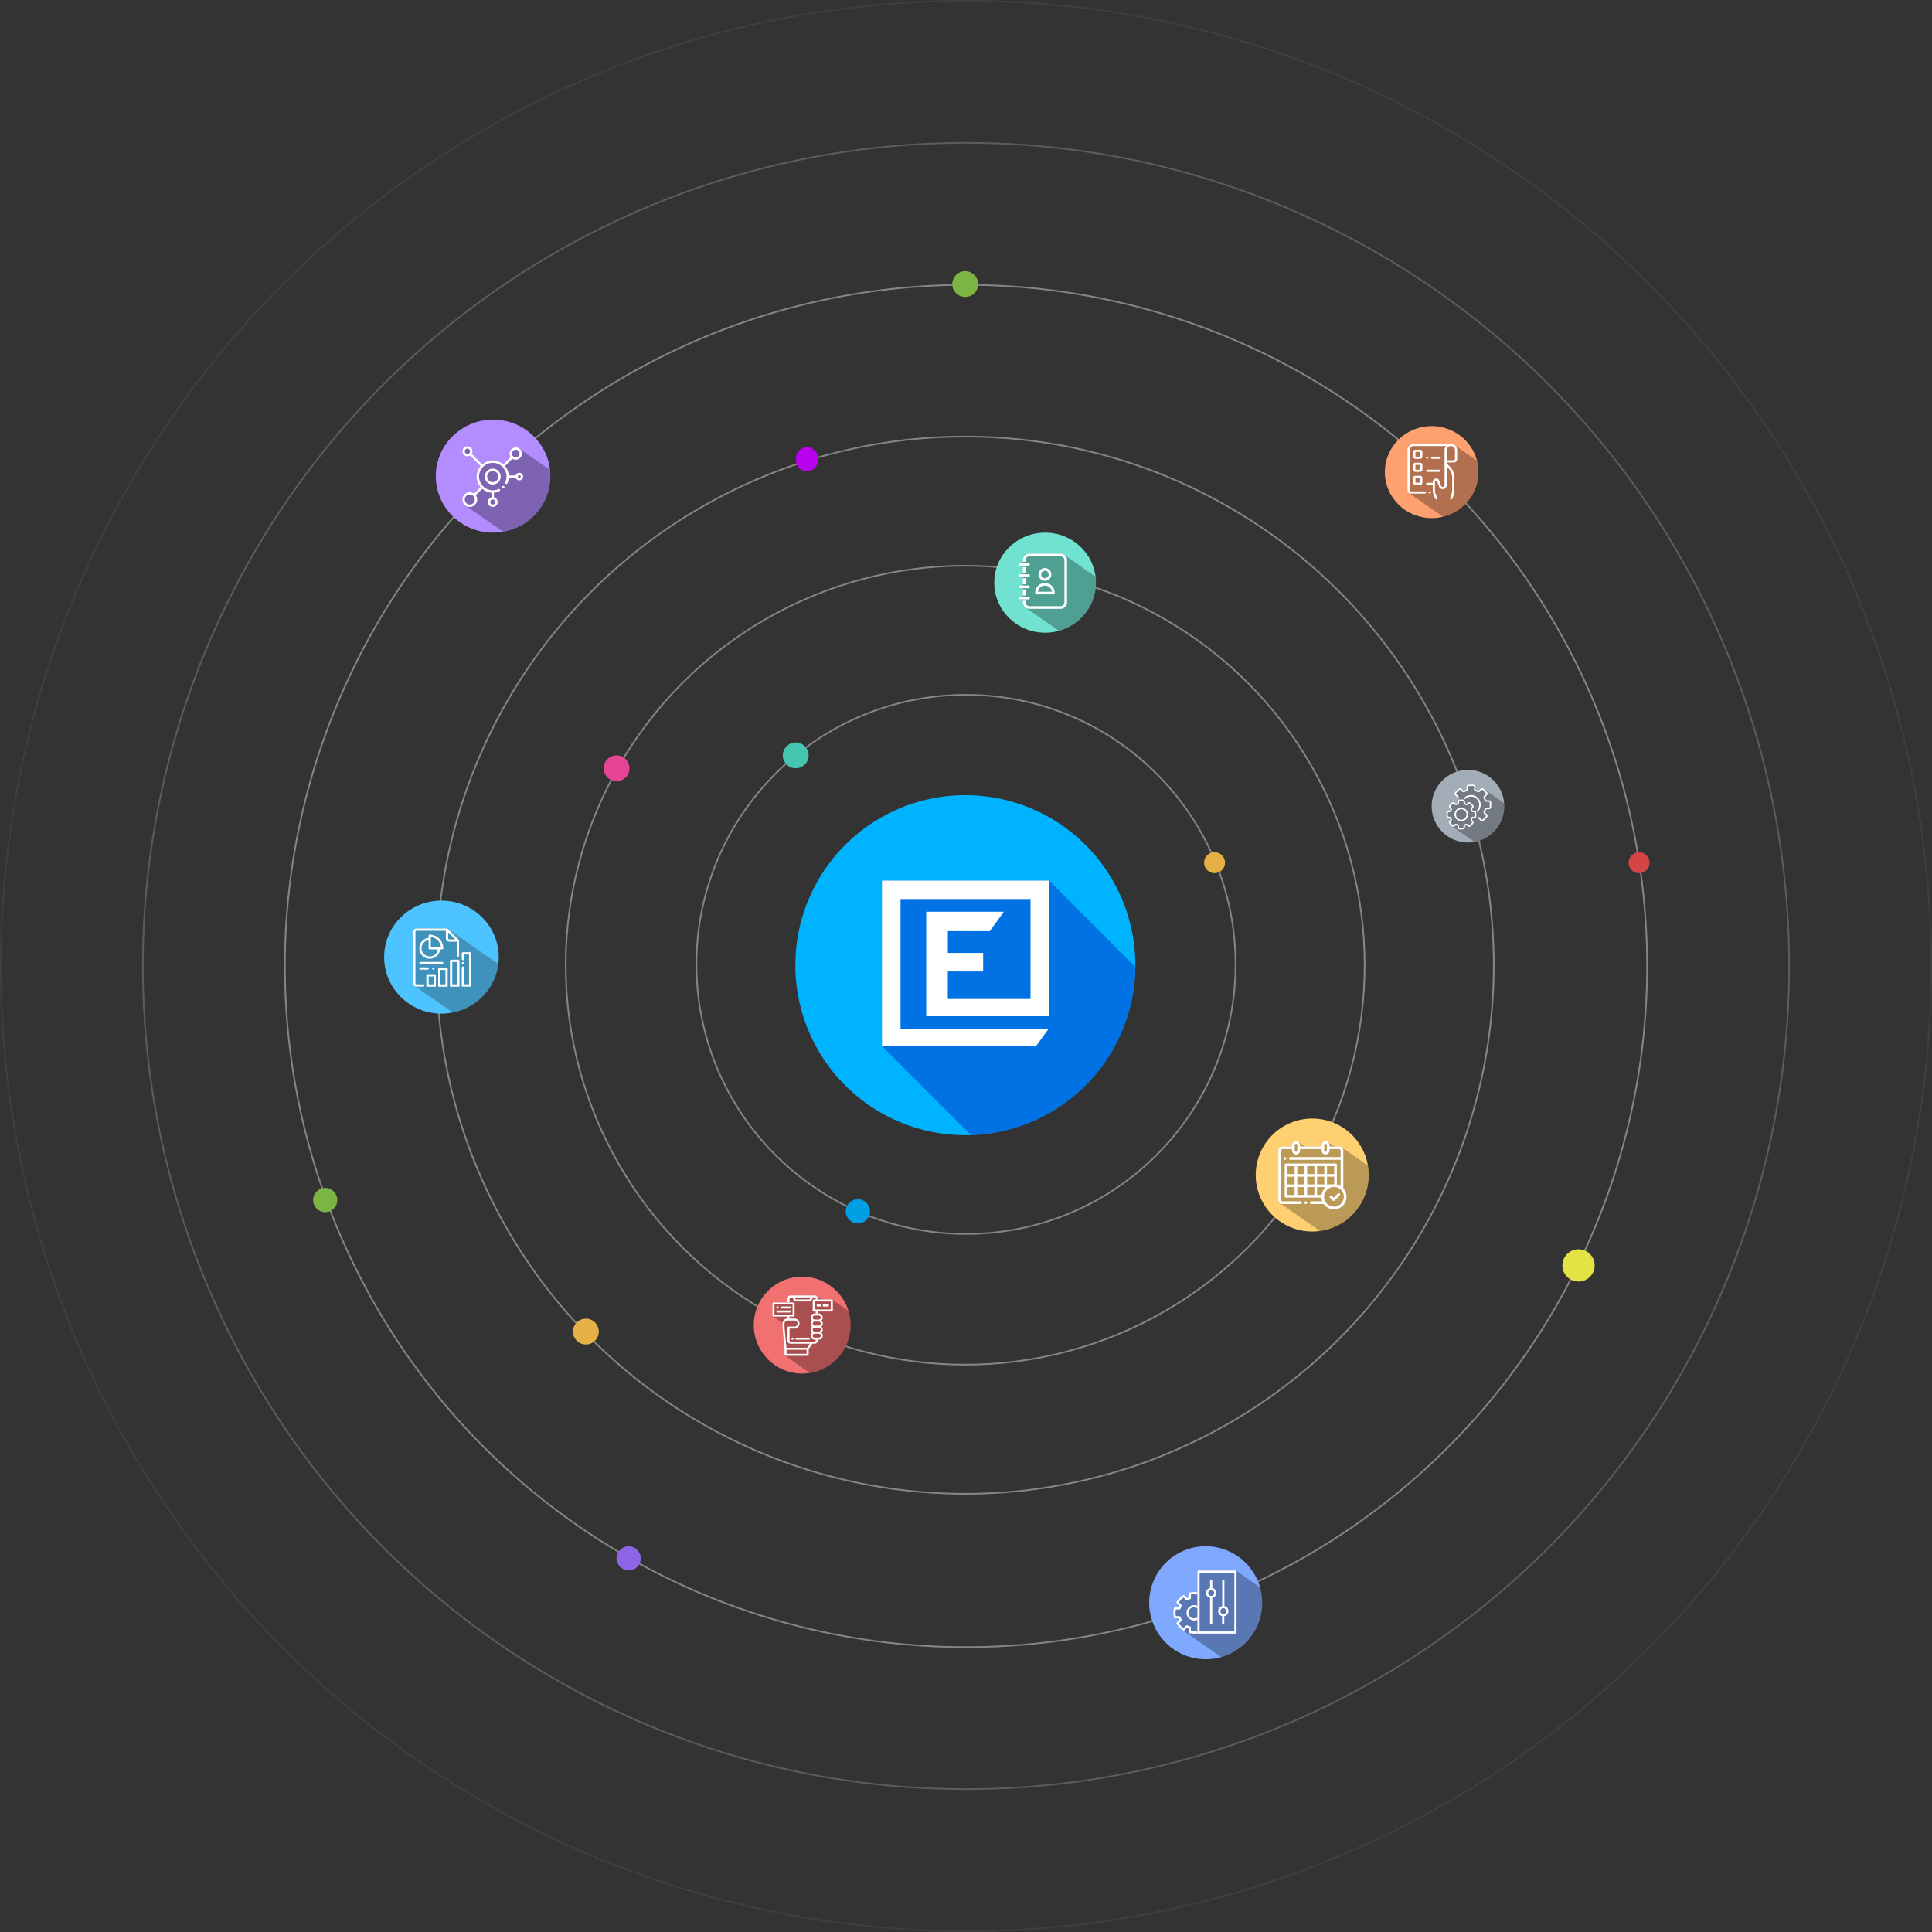 <svg xmlns="http://www.w3.org/2000/svg" xmlns:xlink="http://www.w3.org/1999/xlink" width="1197" height="1197" viewBox="0 0 1197 1197"><rect x="0" y="0" width="1197" height="1197" fill="#333333" stroke="none"/><defs><clipPath id="a"><path d="M105.32,0A105.32,105.32,0,1,1,0,105.32,105.32,105.32,0,0,1,105.32,0Z" fill="#009fe3"/></clipPath><clipPath id="b"><circle cx="30" cy="30" r="30" transform="translate(467 994)" fill="#009fe3"/></clipPath><clipPath id="c"><circle cx="35" cy="35" r="35" transform="translate(778 896)" fill="#009fe3"/></clipPath><clipPath id="d"><circle cx="22.5" cy="22.5" r="22.5" transform="translate(887 680)" fill="#fff"/></clipPath><clipPath id="e"><ellipse cx="35.5" cy="35" rx="35.5" ry="35" transform="translate(238 761)" fill="#009fe3"/></clipPath><clipPath id="f"><ellipse cx="31.5" cy="31" rx="31.5" ry="31" transform="translate(616 533)" fill="#fff"/></clipPath><clipPath id="g"><ellipse cx="29" cy="28.5" rx="29" ry="28.5" transform="translate(858 467)" fill="#009fe3"/></clipPath><clipPath id="h"><ellipse cx="35.5" cy="35" rx="35.5" ry="35" transform="translate(270 463)" fill="#009fe3"/></clipPath><clipPath id="i"><circle cx="35" cy="35" r="35" transform="translate(-9370 13223)" fill="#fff"/></clipPath></defs><g transform="translate(0 -203)"><g transform="translate(350 553)" fill="none" stroke="#fff" stroke-width="1" opacity="0.4"><circle cx="248" cy="248" r="248" stroke="none"/><circle cx="248" cy="248" r="247.5" fill="none"/></g><g transform="translate(431 633)" fill="none" stroke="#fff" stroke-width="1" opacity="0.4"><circle cx="167.5" cy="167.5" r="167.5" stroke="none"/><circle cx="167.5" cy="167.5" r="167" fill="none"/></g><g transform="translate(270 473)" fill="none" stroke="#fff" stroke-width="1" opacity="0.4"><circle cx="328" cy="328" r="328" stroke="none"/><circle cx="328" cy="328" r="327.5" fill="none"/></g><g transform="translate(176 379)" fill="none" stroke="#fff" stroke-width="1" opacity="0.4"><circle cx="422.5" cy="422.5" r="422.5" stroke="none"/><circle cx="422.5" cy="422.5" r="422" fill="none"/></g><circle cx="7.5" cy="7.5" r="7.5" transform="translate(194 939)" fill="#7db545"/><circle cx="6.5" cy="6.5" r="6.5" transform="translate(746 731)" fill="#e5b045"/><circle cx="8" cy="8" r="8" transform="translate(485 663)" fill="#45c5b0"/><circle cx="10" cy="10" r="10" transform="translate(968 977)" fill="#e3e345"/><circle cx="8" cy="8" r="8" transform="translate(374 671)" fill="#e54594"/><circle cx="6.5" cy="6.5" r="6.5" transform="translate(1009 731)" fill="#d64545"/><ellipse cx="7" cy="7.5" rx="7" ry="7.5" transform="translate(493 480)" fill="#b802ee"/><circle cx="8" cy="8" r="8" transform="translate(590 371)" fill="#7db545"/><circle cx="8" cy="8" r="8" transform="translate(355 1020)" fill="#e5b045"/><circle cx="7.5" cy="7.5" r="7.5" transform="translate(524 946)" fill="#009fe3"/><g transform="translate(492.774 695.666)"><path d="M105.32,0A105.32,105.32,0,1,1,0,105.32,105.32,105.32,0,0,1,105.32,0Z" transform="translate(0 0)" fill="#00b3ff"/><g transform="translate(0 0)" clip-path="url(#a)"><g transform="translate(53.666 52.915)"><path d="M-9521.446,12803.441v102.511l94.87,94.87,103.022-103.024-94.357-94.356Z" transform="translate(9521.446 -12803.441)" fill="#0057d9" opacity="0.7" style="mix-blend-mode:multiply;isolation:isolate"/><path d="M-291.9,602.595v13.5h21.858v11.467H-291.93v17.051h51.242V582.677h-80.536v80.685h91.584l-.537.717-.149.239-.119.119-6.928,9.5H-332.72V571.27h103.529V655.3h-76.116V590.59h48.136l-.6.806-.179.269-.119.149-7.883,10.78Z" transform="translate(332.72 -571.27)" fill="#fff"/></g></g></g><g transform="translate(88 291)" fill="none" stroke="#fff" stroke-width="1" opacity="0.2"><circle cx="510.5" cy="510.5" r="510.5" stroke="none"/><circle cx="510.5" cy="510.5" r="510" fill="none"/></g><g transform="translate(0 203)" fill="none" stroke="#fff" stroke-width="1" opacity="0.06"><circle cx="598.5" cy="598.5" r="598.5" stroke="none"/><circle cx="598.5" cy="598.5" r="598" fill="none"/></g><circle cx="30" cy="30" r="30" transform="translate(467 994)" fill="#f17171"/><g clip-path="url(#b)"><g transform="translate(28.096 938.673)"><path d="M490.13,71.28l-1.25-.87-1.17-.82a.858.858,0,0,0-.2-.13.6.6,0,0,0-.24-.05h-6.44l-3.12-2.17a1.854,1.854,0,0,0-1.04-.32H461.7a2.207,2.207,0,0,0-.37.04,1.916,1.916,0,0,0-1.5,1.83v2.49h-8.71a.608.608,0,0,0-.62.61V79.4a.607.607,0,0,0,.27.5l5.97,4.17a1.515,1.515,0,0,0-.02.3v2.56l1.24,13.06v3.71a.6.6,0,0,0,.16.41l.22.16h.01l27.94,19.47,4.15,2.88.59-.82.02.01.98-1.39.613-.875.037.025.59-.82.02.01.98-1.39L516.5,89.65Z" fill="rgba(0,0,0,0.3)"/><path d="M464.826,93.1h8.727V94.35h-8.727Z" fill="#fff"/><path d="M462.332,93.1h1.247V94.35h-1.247Z" fill="#fff"/><path d="M487.71,69.59a.858.858,0,0,0-.2-.13.6.6,0,0,0-.24-.05H476.04a.623.623,0,0,0-.62.62v6.24a.615.615,0,0,0,.54.61.249.249,0,0,0,.08.01h11.23a.623.623,0,0,0,.62-.62V70.03A.628.628,0,0,0,487.71,69.59Zm-1.07,6.05h-9.97V70.66h9.97Z" fill="#fff"/><path d="M463.58,71.28H451.12a.608.608,0,0,0-.62.61V79.4a.607.607,0,0,0,.27.5.546.546,0,0,0,.33.11h12.48a.625.625,0,0,0,.62-.63V71.9A.623.623,0,0,0,463.58,71.28Zm-.63,7.48H451.74V72.53h11.21Z" fill="#fff"/><path d="M480.8,89.985a2.467,2.467,0,0,0,.265-3.476,2.074,2.074,0,0,0-.265-.265,2.467,2.467,0,0,0,.265-3.476,2.074,2.074,0,0,0-.265-.265,2.486,2.486,0,0,0-1.635-4.364h-2.5a2.5,2.5,0,0,0-2.494,2.478,2.438,2.438,0,0,0,.873,1.886,2.469,2.469,0,0,0-.281,3.476,2.273,2.273,0,0,0,.281.265,2.469,2.469,0,0,0-.281,3.476,2.273,2.273,0,0,0,.281.265,2.491,2.491,0,0,0-.265,3.507,2.527,2.527,0,0,0,1.886.857h2.5a2.488,2.488,0,0,0,2.494-2.478A2.522,2.522,0,0,0,480.8,89.985ZM479.16,93.1h-2.5a1.247,1.247,0,0,1,0-2.494h2.5a1.247,1.247,0,0,1,0,2.494Zm0-3.741h-2.5a1.247,1.247,0,0,1-.008-2.494h2.508a1.247,1.247,0,0,1,.008,2.494h-.01Zm0-3.741h-2.5a1.247,1.247,0,0,1,0-2.494h2.5a1.247,1.247,0,0,1,0,2.494Zm0-3.741h-2.5a1.247,1.247,0,0,1,0-2.494h2.5a1.247,1.247,0,1,1,0,2.494Z" fill="#fff"/><path d="M477.29,94.35v.62a.617.617,0,0,1-.62.62H461.7a.617.617,0,0,1-.62-.62V87.49h3.12a3.121,3.121,0,0,0,0-6.24h-4.37a3.122,3.122,0,0,0-3.11,3.12v2.56l1.24,13.06v3.71a.6.6,0,0,0,.16.41l.22.16h.01a.687.687,0,0,0,.24.05H472.3a.625.625,0,0,0,.63-.62v-3.54l2.32-3.32h1.42a1.874,1.874,0,0,0,1.87-1.87v-.62Zm-18.09,8.73v-2.5h12.47l.01,2.5Zm12.79-3.74H459.16l-1.2-12.47v-2.5a1.887,1.887,0,0,1,1.87-1.87h4.37a1.87,1.87,0,0,1,0,3.74h-3.74a.627.627,0,0,0-.63.63v8.1a1.887,1.887,0,0,0,1.87,1.87h12.03Z" fill="#fff"/><rect width="1.25" height="1.25" transform="translate(459.83 80.01)" fill="#fff"/><rect width="1.247" height="1.247" transform="translate(477.29 76.892)" fill="#fff"/><path d="M477.71,67.24a1.854,1.854,0,0,0-1.04-.32H461.7a2.207,2.207,0,0,0-.37.04,1.9,1.9,0,0,0-1.4,1.27,1.735,1.735,0,0,0-.1.56v2.49h1.25V68.79a.6.6,0,0,1,.35-.56c.01,0,.01-.01.02-.01a.542.542,0,0,1,.25-.06h1.39l.08.31.19.77a1.883,1.883,0,0,0,1.82,1.42h8.03a1.871,1.871,0,0,0,1.81-1.42l.28-1.08h1.37a.625.625,0,0,1,.62.63v.62h1.25v-.62A1.9,1.9,0,0,0,477.71,67.24Zm-3.9,1.7a.619.619,0,0,1-.6.47h-8.03a.611.611,0,0,1-.61-.47l-.11-.47-.08-.31H474Z" fill="#fff"/><path d="M452.981,73.776h1.247v1.245h-1.247Z" fill="#fff"/><path d="M455.475,73.776h6.233v1.245h-6.233Z" fill="#fff"/><path d="M452.981,76.27h8.727v1.247h-8.727Z" fill="#fff"/><path d="M477.918,72.529h2.494v1.247h-2.494Z" fill="#fff"/><path d="M481.659,72.529H485.4v1.247h-3.739Z" fill="#fff"/></g></g><circle cx="35" cy="35" r="35" transform="translate(778 896)" fill="#ffd071"/><g clip-path="url(#c)"><g transform="translate(396.9 850.73)"><path d="M468.29,86.75l-22.23,31.72-.98,1.4-.02-.01-.59.82-.06-.04-3.47,4.96-.98,1.39-.02-.01-.59.83-4.15-2.88-23.06-16.06L396.43,97.92a.035.035,0,0,0-.02-.01l-.47-.33a2.494,2.494,0,0,1-.84-1.88V65.09a2.514,2.514,0,0,1,2.51-2.52h5.98v-.82a2.48,2.48,0,0,1,2.48-2.48,2.4,2.4,0,0,1,1.38.43l4.13,2.87h10.33v-.82a2.477,2.477,0,0,1,2.47-2.48,2.308,2.308,0,0,1,.37.03,1.982,1.982,0,0,1,.35.08,1.281,1.281,0,0,1,.34.14,1.008,1.008,0,0,1,.23.12.434.434,0,0,1,.07.04c.01.01.02.01.02.02l.04.02,4.09,2.85h2.95a2.462,2.462,0,0,1,1.12.26l.57.4Z" fill="rgba(27,27,27,0.3)"/><path d="M435.93,89.32a6.8,6.8,0,0,0-.57-.73V65.09a2.529,2.529,0,0,0-.83-1.86l-.57-.4a2.462,2.462,0,0,0-1.12-.26h-5.98v-.82a3.026,3.026,0,0,0-.02-.31,1.6,1.6,0,0,0-.06-.3,1.308,1.308,0,0,0-.09-.28,2.251,2.251,0,0,0-.56-.86c-.06-.06-.12-.11-.18-.16a1.332,1.332,0,0,0-.19-.14c0-.01-.01-.01-.02-.02a.434.434,0,0,0-.07-.04,1.008,1.008,0,0,0-.23-.12,1.281,1.281,0,0,0-.34-.14,1.982,1.982,0,0,0-.35-.08,2.308,2.308,0,0,0-.37-.03,2.477,2.477,0,0,0-2.47,2.48v.82H408.54v-.82a2.449,2.449,0,0,0-1.09-2.05,2.4,2.4,0,0,0-1.38-.43,2.48,2.48,0,0,0-2.48,2.48v.82h-5.98a2.514,2.514,0,0,0-2.51,2.52V95.7a2.494,2.494,0,0,0,.84,1.88l.47.33a.035.035,0,0,1,.02.01,2.638,2.638,0,0,0,1.18.29h11.25a.825.825,0,0,0,0-1.65H397.61a.86.86,0,0,1-.86-.86V65.09a.862.862,0,0,1,.86-.87h5.99v.83a2.475,2.475,0,0,0,4.95,0v-.83h13.36v.92a2.478,2.478,0,0,0,2.47,2.38,2.185,2.185,0,0,0,.77-.13,2.456,2.456,0,0,0,1.71-2.34v-.83h5.98a.877.877,0,0,1,.87.87v4.08H402.52a.825.825,0,1,0,0,1.65h31.19V87.19a7.672,7.672,0,0,0-2.31-.97V73.96a.828.828,0,0,0-.83-.83H399.88a.82.82,0,0,0-.82.83V93.43a.817.817,0,0,0,.82.82h21.96c.01.22.04.45.07.67a7.794,7.794,0,0,0,.44,1.64h-6.89a.825.825,0,1,0,0,1.65h7.78a7.747,7.747,0,1,0,12.69-8.89Zm-11.25,8.07a6.014,6.014,0,0,1-1.2-3.63,5.857,5.857,0,0,1,.13-1.26,6.105,6.105,0,1,1,1.07,4.89Zm.53-32.34a.825.825,0,0,1-1.65,0v-3.3a.825.825,0,1,1,1.65,0Zm-18.31,0a.825.825,0,0,1-1.65,0v-3.3a.826.826,0,0,1,.82-.83.834.834,0,0,1,.83.83Zm18.36,9.73h4.49v4.87h-4.49Zm0,6.52h4.49V86h-.17a8.585,8.585,0,0,0-1.13.08h-3.19Zm-6.14-6.52h4.49v4.87h-4.49Zm0,6.52h4.49v4.79h-4.49Zm-12.28-6.52h4.49v4.87h-4.49Zm4.49,11.31h-4.49V81.3h4.49ZM400.71,74.78h4.49v4.87h-4.49Zm0,6.52h4.49v4.79h-4.49Zm0,11.3V87.74h4.49V92.6Zm10.62,0h-4.49V87.74h4.49Zm6.14,0h-4.49V87.74h4.49Zm0-6.51h-4.49V81.3h4.49Zm0-6.44h-4.49V74.78h4.49Zm1.65,12.95V87.74h4.49v1.08a7.712,7.712,0,0,0-1.7,3.78Z" fill="#fff"/><path d="M431.967,91.759l-2.552,2.552-1.135-1.135a.825.825,0,0,0-1.167,1.167h0l1.719,1.719a.826.826,0,0,0,1.167,0h0l3.135-3.135a.825.825,0,0,0-1.167-1.167h0Z" fill="#fff"/><path d="M412.156,96.563a.825.825,0,1,0,.583.242A.825.825,0,0,0,412.156,96.563Z" fill="#fff"/><path d="M399.8,70.581a.823.823,0,1,0-.583.242A.824.824,0,0,0,399.8,70.581Z" fill="#fff"/></g></g><circle cx="22.5" cy="22.5" r="22.5" transform="translate(887 680)" fill="#a2adb8"/><g clip-path="url(#d)"><g transform="translate(418.62 671.085)"><path d="M523.381,36.526l-16.21,23.13-.71,1.02-.01-.01-.43.6-3.03-2.1-21.68-15.1-.56-.39-1.24-1.24a1.388,1.388,0,0,1,0-1.96l.37-.37a.471.471,0,0,0,.09-.52,3.252,3.252,0,0,1-.18-.43.464.464,0,0,0-.43-.3h-.51a1.387,1.387,0,0,1-1.39-1.39v-1.86a1.393,1.393,0,0,1,1.39-1.39h.51a.429.429,0,0,0,.43-.3c.06-.15.12-.29.19-.43a.457.457,0,0,0-.1-.52l-.36-.36a1.4,1.4,0,0,1,0-1.97l1.31-1.31a1.388,1.388,0,0,1,1.96,0l.37.36a.442.442,0,0,0,.51.09c.15-.06.29-.12.44-.18a.464.464,0,0,0,.3-.43v-.51a1.389,1.389,0,0,1,1.18-1.37l-1.31-1.31-1.36-1.37a1.388,1.388,0,0,1,0-1.96l1.97-1.97a1.4,1.4,0,0,1,1.97,0l1.03,1.03a.444.444,0,0,0,.52.09,11.513,11.513,0,0,1,1.26-.52.454.454,0,0,0,.3-.43v-1.46a1.387,1.387,0,0,1,1.39-1.39h2.78a1.387,1.387,0,0,1,1.39,1.39v1.46a.463.463,0,0,0,.31.43,9.829,9.829,0,0,1,1.26.52.444.444,0,0,0,.52-.09l1.03-1.03a1.386,1.386,0,0,1,1.62-.24l.34.23.01.01Z" fill="rgba(0,0,0,0.3)"/><path d="M494.611,34.216h-.51a.454.454,0,0,1-.43-.3c-.06-.15-.12-.29-.19-.43a.457.457,0,0,1,.1-.52l.36-.36a1.4,1.4,0,0,0,0-1.97l-1.31-1.31a1.388,1.388,0,0,0-1.96,0l-.37.36a.457.457,0,0,1-.52.1c-.14-.07-.28-.13-.43-.19a.454.454,0,0,1-.3-.43v-.51a1.393,1.393,0,0,0-1.39-1.39H485.8a1.492,1.492,0,0,0-.21.02,1.389,1.389,0,0,0-1.18,1.37v.51a.464.464,0,0,1-.3.43c-.15.06-.29.12-.44.18a.442.442,0,0,1-.51-.09l-.37-.36a1.388,1.388,0,0,0-1.96,0l-1.31,1.31a1.4,1.4,0,0,0,0,1.97l.36.36a.457.457,0,0,1,.1.52c-.07.14-.13.28-.19.43a.429.429,0,0,1-.43.3h-.51a1.393,1.393,0,0,0-1.39,1.39v1.86a1.387,1.387,0,0,0,1.39,1.39h.51a.464.464,0,0,1,.43.3,3.252,3.252,0,0,0,.18.43.471.471,0,0,1-.09.52l-.37.37a1.388,1.388,0,0,0,0,1.96l1.24,1.24.07.07a1.653,1.653,0,0,0,.49.32,1.41,1.41,0,0,0,1.48-.32l.36-.36a.46.46,0,0,1,.52-.09c.14.06.29.12.44.18a.464.464,0,0,1,.3.43v.51a1.387,1.387,0,0,0,1.39,1.39h1.85a1.387,1.387,0,0,0,1.39-1.39v-.51a.464.464,0,0,1,.3-.43,3.384,3.384,0,0,0,.44-.18.474.474,0,0,1,.52.09l.36.37a1.4,1.4,0,0,0,1.97,0l1.31-1.31a1.4,1.4,0,0,0,0-1.97l-.37-.36a.474.474,0,0,1-.09-.52c.07-.14.13-.29.19-.44a.454.454,0,0,1,.43-.3h.51a1.38,1.38,0,0,0,1.37-1.19,1.23,1.23,0,0,0,.02-.2v-1.85A1.4,1.4,0,0,0,494.611,34.216Zm.47,1.39v1.86h-.01a.465.465,0,0,1-.46.46h-.51a1.386,1.386,0,0,0-1.3.9c-.05.13-.1.26-.16.38a1.391,1.391,0,0,0,.28,1.56l.36.36a.471.471,0,0,1,0,.66l-1.31,1.31a.471.471,0,0,1-.66,0l-.36-.37a1.426,1.426,0,0,0-1.56-.28,2.543,2.543,0,0,1-.38.16,1.406,1.406,0,0,0-.9,1.3v.52a.465.465,0,0,1-.46.46H485.8a.467.467,0,0,1-.47-.46v-.52a1.406,1.406,0,0,0-.9-1.3c-.13-.04-.26-.1-.38-.15a1.405,1.405,0,0,0-1.56.27l-.36.37a.471.471,0,0,1-.66,0l-1.31-1.31a.471.471,0,0,1,0-.66l.37-.36a1.426,1.426,0,0,0,.28-1.56c-.06-.12-.11-.25-.16-.38a1.406,1.406,0,0,0-1.3-.9h-.5a.467.467,0,0,1-.47-.46v-1.86a.467.467,0,0,1,.47-.46h.51a1.406,1.406,0,0,0,1.3-.9c.05-.13.1-.26.16-.39a1.378,1.378,0,0,0-.28-1.55l-.37-.36a.471.471,0,0,1,0-.66l1.31-1.31a.471.471,0,0,1,.66,0l.36.36a1.391,1.391,0,0,0,1.56.28c.12-.05.25-.11.38-.16a1.386,1.386,0,0,0,.9-1.3v-.51a.465.465,0,0,1,.46-.46h1.86a.392.392,0,0,1,.18.04.407.407,0,0,1,.24.24.392.392,0,0,1,.04.18v.51a1.386,1.386,0,0,0,.9,1.3c.13.05.26.1.38.16a1.363,1.363,0,0,0,.91.08,1.281,1.281,0,0,0,.65-.36l.36-.36a.471.471,0,0,1,.66,0l1.31,1.31a.471.471,0,0,1,0,.66l-.37.36a1.34,1.34,0,0,0-.35.65,1.363,1.363,0,0,0,.08.91c.05.12.11.25.16.38a1.386,1.386,0,0,0,1.3.9h.5a.342.342,0,0,1,.18.04l.03.02a.4.4,0,0,1,.22.22A.392.392,0,0,1,495.081,35.606Z" fill="#fff"/><path d="M490.889,36.348a3.073,3.073,0,0,0-.025-.332,3.312,3.312,0,0,0-.058-.352c-.016-.075-.037-.151-.058-.226-.025-.1-.054-.189-.087-.283-.023-.064-.046-.127-.071-.191a4.148,4.148,0,0,0-.2-.434c-.006-.01-.009-.022-.015-.032a3.95,3.95,0,0,0-.418-.608c-.013-.017-.029-.032-.043-.049-.066-.077-.133-.15-.2-.219-.037-.038-.074-.073-.112-.11s-.093-.086-.139-.126a2.06,2.06,0,0,0-.173-.141l-.076-.057a4.134,4.134,0,0,0-2.484-.827c-.047,0-.094.007-.14.008a2.745,2.745,0,0,0-.3.019c-.052.006-.105.012-.157.02a4.273,4.273,0,0,0-.449.083,4.174,4.174,0,0,0,0,8.084h.023a4.043,4.043,0,0,0,.486.093c.108.014.215.016.324.022.072,0,.139.014.214.014.132,0,.27-.008.41-.022a.339.339,0,0,0,.046-.007c.112-.012.227-.029.343-.052.046-.008.089-.02.134-.03.081-.02.162-.039.247-.064.065-.02.127-.043.191-.065s.13-.046.194-.071.122-.054.182-.082c.078-.036.155-.071.232-.112h0a5.431,5.431,0,0,0,1.188-.858,1.462,1.462,0,0,0,.249-.3,4.923,4.923,0,0,0,.7-1.906c.013-.089.024-.178.031-.27s.012-.168.013-.251v-.078A.984.984,0,0,0,490.889,36.348Zm-4.977-2.958a3.4,3.4,0,0,1,.815-.1,3.138,3.138,0,0,1,.4.028.616.616,0,0,1,.1.015c.1.016.2.036.3.061l.1.024a3.211,3.211,0,0,1,.706.3l.1.064c.074.046.145.094.214.146.038.028.076.054.112.083a3.363,3.363,0,0,1,.26.232c.034.034.064.071.1.1.053.058.105.117.155.179.035.044.067.088.1.133.046.067.093.137.134.206.023.039.046.076.071.116a2.849,2.849,0,0,1,.16.34c.019.046.034.093.051.139.03.085.056.171.079.258.012.046.024.088.034.133a2.865,2.865,0,0,1,.059.38.55.55,0,0,0,.006.1,2.449,2.449,0,0,1,0,.321.754.754,0,0,1-.006.116,3.3,3.3,0,0,1-.042.337,3.247,3.247,0,0,1-1.629,2.271c-.056.03-.113.058-.17.083l-.038.019a3.327,3.327,0,0,1-.845.256l-.062.01c-.058.008-.115.015-.171.02-.075.007-.15.01-.227.012h-.1c-.11,0-.219-.008-.329-.02l-.056-.007a3.51,3.51,0,0,1-.379-.071,3.245,3.245,0,0,1,0-6.286Z" fill="#fff"/><path d="M505.271,29.116V31.9a1.387,1.387,0,0,1-1.39,1.39h-1.46a.45.45,0,0,0-.43.31,10.6,10.6,0,0,1-.52,1.25.47.47,0,0,0,.08.53l1.04,1.03a1.4,1.4,0,0,1,0,1.97l-1.97,1.96a1.382,1.382,0,0,1-1.97,0l-1.42-1.42-.11-.11a.46.46,0,0,1,.64-.66c.01,0,.02.01.03.02l.09.1,1.43,1.42a.459.459,0,0,0,.65,0l1.97-1.97a.459.459,0,0,0,0-.65l-1.03-1.04a1.369,1.369,0,0,1-.26-1.59,9.279,9.279,0,0,0,.47-1.13,1.388,1.388,0,0,1,1.31-.94h1.46a.459.459,0,0,0,.46-.46v-2.78a.461.461,0,0,0-.46-.47h-1.46a1.366,1.366,0,0,1-1.31-.93,9.419,9.419,0,0,0-.47-1.14A1.369,1.369,0,0,1,500.9,25l1.03-1.04a.442.442,0,0,0,0-.65l-1.96-1.97a.471.471,0,0,0-.66,0l-1.03,1.03a1.382,1.382,0,0,1-1.6.26,8.664,8.664,0,0,0-1.13-.47,1.388,1.388,0,0,1-.94-1.31v-1.46a.465.465,0,0,0-.46-.46h-2.79a.465.465,0,0,0-.46.46v1.46a1.375,1.375,0,0,1-.94,1.31,9.992,9.992,0,0,0-1.13.47,1.367,1.367,0,0,1-1.59-.26l-1.04-1.03a.471.471,0,0,0-.66,0l-1.96,1.97a.459.459,0,0,0,0,.65l1.36,1.37.16.15c.01.01.02.02.02.03a.465.465,0,0,1-.68.63l-.16-.16-1.36-1.37a1.388,1.388,0,0,1,0-1.96l1.97-1.97a1.4,1.4,0,0,1,1.97,0l1.03,1.03a.444.444,0,0,0,.52.09,11.513,11.513,0,0,1,1.26-.52.454.454,0,0,0,.3-.43v-1.46a1.387,1.387,0,0,1,1.39-1.39h2.78a1.387,1.387,0,0,1,1.39,1.39v1.46a.463.463,0,0,0,.31.43,9.829,9.829,0,0,1,1.26.52.444.444,0,0,0,.52-.09l1.03-1.03a1.386,1.386,0,0,1,1.62-.24l.34.23.01.01,1.97,1.97a1.388,1.388,0,0,1,0,1.96l-1.03,1.04a.444.444,0,0,0-.09.52,11.514,11.514,0,0,1,.52,1.26.454.454,0,0,0,.43.3h1.46A1.387,1.387,0,0,1,505.271,29.116Z" fill="#fff"/><path d="M497.013,26.246a6.034,6.034,0,0,0-8.522,0,.464.464,0,0,0,.655.656,5.1,5.1,0,0,1,7.26,7.163l-.049.047a.464.464,0,0,0,.645.667l.01-.012A6.03,6.03,0,0,0,497.013,26.246Z" fill="#fff"/></g></g><ellipse cx="35.5" cy="35" rx="35.5" ry="35" transform="translate(238 761)" fill="#4dc4ff"/><g clip-path="url(#e)"><g transform="translate(-39.41 744.251)"><path d="M354.01,60.11,332.15,91.3l-.96,1.38-.02-.02-.58.81-4.08-2.83L296.62,69.82l-.59-.41a2.092,2.092,0,0,1-.62-1.5V36.14a2.119,2.119,0,0,1,2.11-2.12h18.84a.764.764,0,0,1,.27.05.031.031,0,0,0,.02.01l.19.13.02.02Z" fill="rgba(27,27,27,0.3)"/><path d="M323.61,40.98l-6.75-6.75-.02-.02-.19-.13a.031.031,0,0,1-.02-.01.764.764,0,0,0-.27-.05H297.52a2.119,2.119,0,0,0-2.11,2.12V67.91a2.092,2.092,0,0,0,.62,1.5,2.017,2.017,0,0,0,.59.41,1.955,1.955,0,0,0,.9.21h4.64V68.62h-4.64a.7.7,0,0,1-.71-.7V36.14a.7.7,0,0,1,.71-.7h18.14v4.64a2.108,2.108,0,0,0,2.1,2.11h4.64v8.64a.713.713,0,0,0,.71.71.7.7,0,0,0,.7-.71V41.48A.738.738,0,0,0,323.61,40.98Zm-5.84-.21a.687.687,0,0,1-.7-.69V36.43l4.34,4.34Z" fill="#fff"/><path d="M316.09,58.293h-4.511a.7.7,0,0,0-.692.692V70.037h5.9V58.985a.689.689,0,0,0-.688-.692Zm-.707,10.33h-3.1V59.691h3.1Z" fill="#fff"/><path d="M330.706,48.714h-4.5a.7.7,0,0,0-.707.692v3.549a.707.707,0,0,0,1.414,0V50.113h3.1v18.51h-3.1V58.232a.707.707,0,0,0-1.414,0v11.8h5.2a.705.705,0,0,0,.707-.7V49.4A.7.7,0,0,0,330.706,48.714Z" fill="#fff"/><path d="M323.395,53.361h-4.5a.707.707,0,0,0-.707.705V70.037h5.91V54.068A.705.705,0,0,0,323.395,53.361Zm-.707,15.263h-3.083V54.774h3.09Z" fill="#fff"/><path d="M308.767,62.322h-4.5a.707.707,0,0,0-.707.705v7.009h5.91V63.029A.705.705,0,0,0,308.767,62.322Zm-.692,6.3h-3.1V63.735h3.1Z" fill="#fff"/><path d="M326.211,56.171a.7.7,0,1,0-.5-.206A.71.71,0,0,0,326.211,56.171Z" fill="#fff"/><path d="M305.649,37.874a.7.7,0,0,0-.7.7h0v1.265a6.468,6.468,0,1,0,7.129,7.135h1.265a.7.7,0,0,0,.7-.7h0A8.406,8.406,0,0,0,305.649,37.874Zm0,13.458a5.06,5.06,0,0,1-.7-10.072v5.014a.7.7,0,0,0,.7.7h5.012a5.066,5.066,0,0,1-5.012,4.361Zm.7-5.764V39.316a7,7,0,0,1,6.254,6.252Z" fill="#fff"/><path d="M314.046,55.422a.7.7,0,0,0-.7-.7h-13.43a.7.7,0,0,0,0,1.406h13.43a.7.7,0,0,0,.7-.7Z" fill="#fff"/><path d="M299.913,58.112a.7.7,0,1,0,0,1.406h4.5a.7.7,0,1,0,0-1.406Z" fill="#fff"/><path d="M307.438,58.318a.7.7,0,1,0,.5-.206A.71.71,0,0,0,307.438,58.318Z" fill="#fff"/></g></g><ellipse cx="31.5" cy="31" rx="31.5" ry="31" transform="translate(616 533)" fill="#71e2d0"/><g clip-path="url(#f)"><g transform="translate(446.611 518.65)"><path d="M213.09,28.35l-.73-.51c-.01-.01-.01-.01-.02-.01a4.019,4.019,0,0,0-1.92-.48H191.19a4.067,4.067,0,0,0-4.07,4.07v.46h-.02v1.31h-1.9a.81.81,0,0,0,0,1.62h1.9v5.35h-1.9a.8.8,0,0,0-.81.79v.02a.807.807,0,0,0,.81.81h1.9v5.34h-.49v-.01H185.2a.815.815,0,0,0-.01,1.63h1.91v5.34h-1.9a.807.807,0,0,0-.81.81.822.822,0,0,0,.81.82h1.9v1.76a4.051,4.051,0,0,0,1.79,3.37l27.4,19.09,4.06,2.81.57-.8.02.01.95-1.36L243.6,49.61Z" fill="rgba(0,0,0,0.3)"/><rect width="1.65" height="3.72" transform="translate(187.1 42.59)" fill="#fff"/><rect width="1.65" height="3.72" transform="translate(187.1 35.62)" fill="#fff"/><path d="M214.49,31.42V57.47a4.067,4.067,0,0,1-4.07,4.07H191.17a4.073,4.073,0,0,1-4.07-4.07v-.95h1.65v.97a2.426,2.426,0,0,0,2.44,2.42h19.25a2.439,2.439,0,0,0,2.42-2.44V31.4a2.439,2.439,0,0,0-2.44-2.42H191.17a2.433,2.433,0,0,0-2.42,2.44v.95h-1.63v-.95a4.067,4.067,0,0,1,4.07-4.07h19.23a4.019,4.019,0,0,1,1.92.48c.01,0,.01,0,.02.01l.73.51A4.033,4.033,0,0,1,214.49,31.42Z" fill="#fff"/><rect width="1.65" height="3.72" transform="translate(187.1 49.55)" fill="#fff"/><path d="M191.46,40.97a.822.822,0,0,1-.82.81H185.2a.807.807,0,0,1-.81-.81v-.02a.8.8,0,0,1,.81-.79h1.9v-.01h1.64v.01h1.92A.8.8,0,0,1,191.46,40.97Z" fill="#fff"/><path d="M191.46,34a.822.822,0,0,1-.82.81H185.2a.81.81,0,0,1,0-1.62h5.44A.822.822,0,0,1,191.46,34Z" fill="#fff"/><path d="M191.46,54.89v.02a.818.818,0,0,1-.81.8H185.2a.822.822,0,0,1-.81-.82.807.807,0,0,1,.81-.81h5.45A.813.813,0,0,1,191.46,54.89Z" fill="#fff"/><path d="M191.46,47.92a.833.833,0,0,1-.81.84H187.1v-.02h-1.91a.815.815,0,0,1,.01-1.63h1.41v.01h2.46v-.01h1.58A.813.813,0,0,1,191.46,47.92Z" fill="#fff"/><path d="M200.8,36.31a3.95,3.95,0,1,0,3.95,3.95A3.952,3.952,0,0,0,200.8,36.31Zm0,6.27a2.325,2.325,0,1,1,2.32-2.33A2.324,2.324,0,0,1,200.8,42.58Z" fill="#fff"/><path d="M200.94,45.52h-.14a6.077,6.077,0,0,0-6.04,6.12v.13a.815.815,0,0,0,.81.82h10.46a.837.837,0,0,0,.82-.82A6.1,6.1,0,0,0,200.94,45.52Zm-4.49,5.44a4.389,4.389,0,0,1,8.7,0Z" fill="#fff"/></g></g><ellipse cx="29" cy="28.5" rx="29" ry="28.5" transform="translate(858 467)" fill="#ffa071"/><g clip-path="url(#g)"><g transform="translate(605.66 398.42)"><path d="M322.83,99.35l-21.72,31.01-.96,1.36-.01-.01-.58.81-4.06-2.82-28.03-19.53-.51-.36c-.01,0-.02-.01-.03-.02a2,2,0,0,1-.59-1.43V83.48a3.905,3.905,0,0,1,3.9-3.9h23a3.789,3.789,0,0,1,2.08.61,3.6,3.6,0,0,1,.4.28Z" fill="rgba(0,0,0,0.3)"/><path d="M295.72,80.47a3.6,3.6,0,0,0-.4-.28,3.789,3.789,0,0,0-2.08-.61h-23a3.905,3.905,0,0,0-3.9,3.9v24.88a2,2,0,0,0,.59,1.43c.01.01.02.02.03.02l.51.36a1.914,1.914,0,0,0,.89.21h8.83a.67.67,0,0,0,0-1.34h-8.83a.67.67,0,0,1-.67-.67V83.48a2.548,2.548,0,0,1,2.55-2.55H290.3a3.866,3.866,0,0,0-.96,2.55v21.67a1.124,1.124,0,0,1-2.19.36l-1.02-3.04a2.1,2.1,0,0,0-2.66-1.32,2.12,2.12,0,0,0-1.43,1.98v.53h-3.48a.67.67,0,1,0,0,1.34h3.48v3.35a7.432,7.432,0,0,0,.58,2.87l.99,2.38a.666.666,0,0,0,.87.36.673.673,0,0,0,.37-.88l-.99-2.37a5.818,5.818,0,0,1-.47-2.36v-5.22a.75.75,0,0,1,1.46-.24l1.02,3.05a2.469,2.469,0,0,0,4.81-.79V93.63l.9.9a8.412,8.412,0,0,1,2.49,5.99v7.15a12.75,12.75,0,0,1-1.22,5.39.673.673,0,0,0,1.22.57,13.953,13.953,0,0,0,1.34-5.96v-7.15a9.749,9.749,0,0,0-2.88-6.95l-1.85-1.84v-.65h4.44a2.019,2.019,0,0,0,2.02-2.01V83.48A3.893,3.893,0,0,0,295.72,80.47Zm-.6,9.27h-4.44V83.48a2.555,2.555,0,0,1,5.11,0l.01,5.59A.685.685,0,0,1,295.12,89.74Z" fill="#fff"/><path d="M280.125,109.041a.673.673,0,1,0,.475.2A.673.673,0,0,0,280.125,109.041Z" fill="#fff"/><path d="M275.6,84.56a1.347,1.347,0,0,0-1.345-1.345h-2.959a1.347,1.347,0,0,0-1.345,1.345v2.955a1.347,1.347,0,0,0,1.345,1.345h2.959a1.347,1.347,0,0,0,1.345-1.345Zm-1.345,2.955h-2.959V84.56h2.959Z" fill="#fff"/><path d="M275.6,92.63a1.345,1.345,0,0,0-1.345-1.345h-2.959a1.347,1.347,0,0,0-1.345,1.345v2.955a1.347,1.347,0,0,0,1.345,1.345h2.959a1.345,1.345,0,0,0,1.345-1.345Zm-1.345,2.955h-2.959V92.626h2.959Z" fill="#fff"/><path d="M274.253,99.354h-2.959a1.346,1.346,0,0,0-1.345,1.345v2.955A1.347,1.347,0,0,0,271.294,105h2.959a1.345,1.345,0,0,0,1.345-1.345v-2.959A1.346,1.346,0,0,0,274.253,99.354Zm0,4.3h-2.959v-2.959h2.959Z" fill="#fff"/><path d="M286.264,88.864a.673.673,0,1,0,0-1.345h-4.636a.673.673,0,0,0,0,1.345Z" fill="#fff"/><path d="M278.556,88.864a.673.673,0,1,0-.475-.2A.673.673,0,0,0,278.556,88.864Z" fill="#fff"/><path d="M278.556,96.934h7.711a.673.673,0,1,0,0-1.345h-7.711a.673.673,0,0,0,0,1.345Z" fill="#fff"/></g></g><ellipse cx="35.5" cy="35" rx="35.5" ry="35" transform="translate(270 463)" fill="#b38dff"/><g clip-path="url(#h)"><g transform="translate(97.971 416.384)"><path d="M258.52,88.73l-25.74,36.73-1.13,1.61-.02-.01-.68.95-4.81-3.33-35.19-24.51-.93-.65c-.02-.02-.04-.03-.06-.05a4.581,4.581,0,0,1,5.81-7.06l4-4a9.962,9.962,0,0,1-.01-13.04l-6.48-6.48a3.128,3.128,0,1,1,1.04-1.04l6.47,6.48a9.962,9.962,0,0,1,13.04,0l4.56-4.56a3.831,3.831,0,0,1,4.98-5.52l.76.53Z" fill="rgba(0,0,0,0.3)"/><path d="M202.393,81.885a4.923,4.923,0,1,0,4.923-4.923A4.923,4.923,0,0,0,202.393,81.885Zm8.378,0a3.455,3.455,0,1,1-3.455-3.455,3.455,3.455,0,0,1,3.455,3.455Z" fill="#fff"/><path d="M225.99,81.16a2.349,2.349,0,0,0-4.46,0h-4.26a9.862,9.862,0,0,0-2.4-5.79l4.56-4.56a3.833,3.833,0,0,0,4.7-6.03,3.393,3.393,0,0,0-.42-.33,3.871,3.871,0,0,0-5.32,1.04,3.836,3.836,0,0,0,0,4.28l-4.56,4.56a9.962,9.962,0,0,0-13.04,0l-6.47-6.48a3.128,3.128,0,1,0-1.04,1.04l6.48,6.48a9.962,9.962,0,0,0,.01,13.04l-4,4a4.581,4.581,0,0,0-5.81,7.06c.02.02.04.03.06.05.12.11.25.21.38.31a4.578,4.578,0,0,0,6.4-6.38l4-4a9.914,9.914,0,0,0,5.79,2.39v2.89a3.016,3.016,0,1,0,1.47,0V91.84a9.911,9.911,0,0,0,3.38-.86.736.736,0,0,0-.61-1.34,8.5,8.5,0,1,1,4.24-4.23.729.729,0,1,0,1.32.62c.01,0,.01-.01.01-.02a9.867,9.867,0,0,0,.87-3.38h4.26a2.348,2.348,0,1,0,4.46-1.47Zm-4.42-15.89a2.365,2.365,0,1,1-2.36,2.36A2.364,2.364,0,0,1,221.57,65.27Zm-29.92,2.61a1.66,1.66,0,1,1,1.66-1.66A1.662,1.662,0,0,1,191.65,67.88Zm3.63,30.42a3.1,3.1,0,1,1,.91-2.19A3.083,3.083,0,0,1,195.28,98.3Zm13.6-.65a1.555,1.555,0,1,1-1.55-1.55A1.547,1.547,0,0,1,208.88,97.65Zm14.88-14.87v-.01a.88.88,0,0,1,0-1.76.885.885,0,0,1,0,1.77Z" fill="#fff"/><path d="M213.848,87.683a.734.734,0,1,0,.519.215A.743.743,0,0,0,213.848,87.683Z" fill="#fff"/></g></g><circle cx="7.5" cy="7.5" r="7.5" transform="translate(382 1161)" fill="#9065e5"/><g transform="translate(10082 -12062)"><circle cx="35" cy="35" r="35" transform="translate(-9370 13223)" fill="#7ea9ff"/><g clip-path="url(#i)"><g transform="translate(-9544.375 13187.376)"><path d="M263.23,75.17l-26.35,37.6-1.16,1.66-.02-.01-.7.97-4.92-3.41L195.36,87.79c-.2-.13-.4-.27-.59-.41a15.644,15.644,0,0,1-1.64-1.41,13.687,13.687,0,0,1-1.8-2.21.681.681,0,0,1,.08-.85l1.66-1.65-.29-.69-.13-.32h-2.34a.664.664,0,0,1-.65-.55,14.292,14.292,0,0,1,0-5.68.664.664,0,0,1,.65-.54h2.34l.28-.7.14-.3-1.66-1.67a.652.652,0,0,1-.08-.83,13.82,13.82,0,0,1,4.03-4.03.587.587,0,0,1,.37-.12.673.673,0,0,1,.48.2l1.66,1.66s.55-.26.68-.29l.32-.13V64.93a.686.686,0,0,1,.53-.67,15.139,15.139,0,0,1,2.85-.29c.48.01.97.04,1.45.09l.55.06V51.3a.672.672,0,0,1,.69-.66H227.8a.7.7,0,0,1,.38.11Z" fill="rgba(0,0,0,0.3)"/><path d="M202.25,73.47a3.361,3.361,0,0,1,1.77.5l.23.15v-1.6l-.63-.2a4.883,4.883,0,0,0-1.37-.2,4.745,4.745,0,1,0,.01,9.49,4.814,4.814,0,0,0,1.36-.2l.63-.18v-1.6l-.23.15a3.562,3.562,0,0,1-1.77.48,3.4,3.4,0,1,1,0-6.79Zm1.45-9.41c-.48-.05-.97-.08-1.45-.09a15.139,15.139,0,0,0-2.85.29.686.686,0,0,0-.53.67v2.34l-.32.13c-.13.03-.68.29-.68.29l-1.66-1.66a.673.673,0,0,0-.48-.2.587.587,0,0,0-.37.12,13.82,13.82,0,0,0-4.03,4.03.652.652,0,0,0,.08.83l1.66,1.67-.14.3-.28.7h-2.34a.664.664,0,0,0-.65.54,14.292,14.292,0,0,0,0,5.68.664.664,0,0,0,.65.55h2.34l.13.32.29.69-1.66,1.65a.681.681,0,0,0-.08.85,13.687,13.687,0,0,0,1.8,2.21,15.644,15.644,0,0,0,1.64,1.41c.19.14.39.28.59.41a.7.7,0,0,0,.85-.1l1.65-1.65.32.15c.12.05.69.27.69.27V88.8a.666.666,0,0,0,.53.66,14.331,14.331,0,0,0,2.84.29h2.01V88.39h-2.01a11.865,11.865,0,0,1-1.58-.1l-.46-.05V85.97a.657.657,0,0,0-.46-.65,7.823,7.823,0,0,1-1.69-.7.711.711,0,0,0-.32-.07.7.7,0,0,0-.47.19l-1.62,1.62-.35-.27a13.487,13.487,0,0,1-1.2-1.07,15.027,15.027,0,0,1-1.05-1.2l-.27-.35,1.6-1.6a.654.654,0,0,0,.12-.8,10.547,10.547,0,0,1-.7-1.67.663.663,0,0,0-.64-.49h-2.29l-.05-.43a13.259,13.259,0,0,1,0-3.21l.05-.44h2.29a.666.666,0,0,0,.64-.48,9.819,9.819,0,0,1,.7-1.67.638.638,0,0,0-.12-.79l-1.6-1.62.27-.35a15.027,15.027,0,0,1,1.05-1.2,13.261,13.261,0,0,1,1.2-1.05l.35-.29L197.26,69a.6.6,0,0,0,.47.2.722.722,0,0,0,.32-.08,9.56,9.56,0,0,1,1.69-.7.657.657,0,0,0,.47-.64V65.49l.45-.05.66-.06.93-.04a13.787,13.787,0,0,1,1.57.1l.43.05V64.12Zm-1.45,8.06a4.745,4.745,0,1,0,.01,9.49,4.814,4.814,0,0,0,1.36-.2l.63-.18v-1.6l-.23.15a3.562,3.562,0,0,1-1.77.48,3.4,3.4,0,1,1,0-6.79,3.361,3.361,0,0,1,1.77.5l.23.15v-1.6l-.63-.2A4.883,4.883,0,0,0,202.25,72.12Z" fill="#fff"/><path d="M228.18,50.75a.7.7,0,0,0-.38-.11H204.94a.672.672,0,0,0-.69.66V89.75H227.8a.687.687,0,0,0,.69-.67V51.3A.7.7,0,0,0,228.18,50.75ZM227.13,88.4H205.6V51.99h21.53Z" fill="#fff"/><path d="M213.78,61.534l-.334-.117v-4.4a.685.685,0,0,0-.685-.669.67.67,0,0,0-.669.669v4.4l-.334.117a3.181,3.181,0,0,0,0,6.034l.334.117V83.348a.673.673,0,0,0,.662.685h.007a.688.688,0,0,0,.685-.685V67.685l.334-.117a3.181,3.181,0,0,0,0-6.034Zm-1.016,4.848a1.83,1.83,0,1,1,.018,0Z" fill="#fff"/><path d="M221.3,72.817l-.334-.117V57.02a.685.685,0,0,0-.685-.669.67.67,0,0,0-.669.669V72.7l-.334.117a3.174,3.174,0,0,0-.067,6l.318.134v4.4a.677.677,0,1,0,1.354,0V78.988l.351-.117a3.178,3.178,0,0,0,.067-6.051Zm-1.02,4.848a1.83,1.83,0,1,1,.018,0h-.018Z" fill="#fff"/></g></g></g></g></svg>